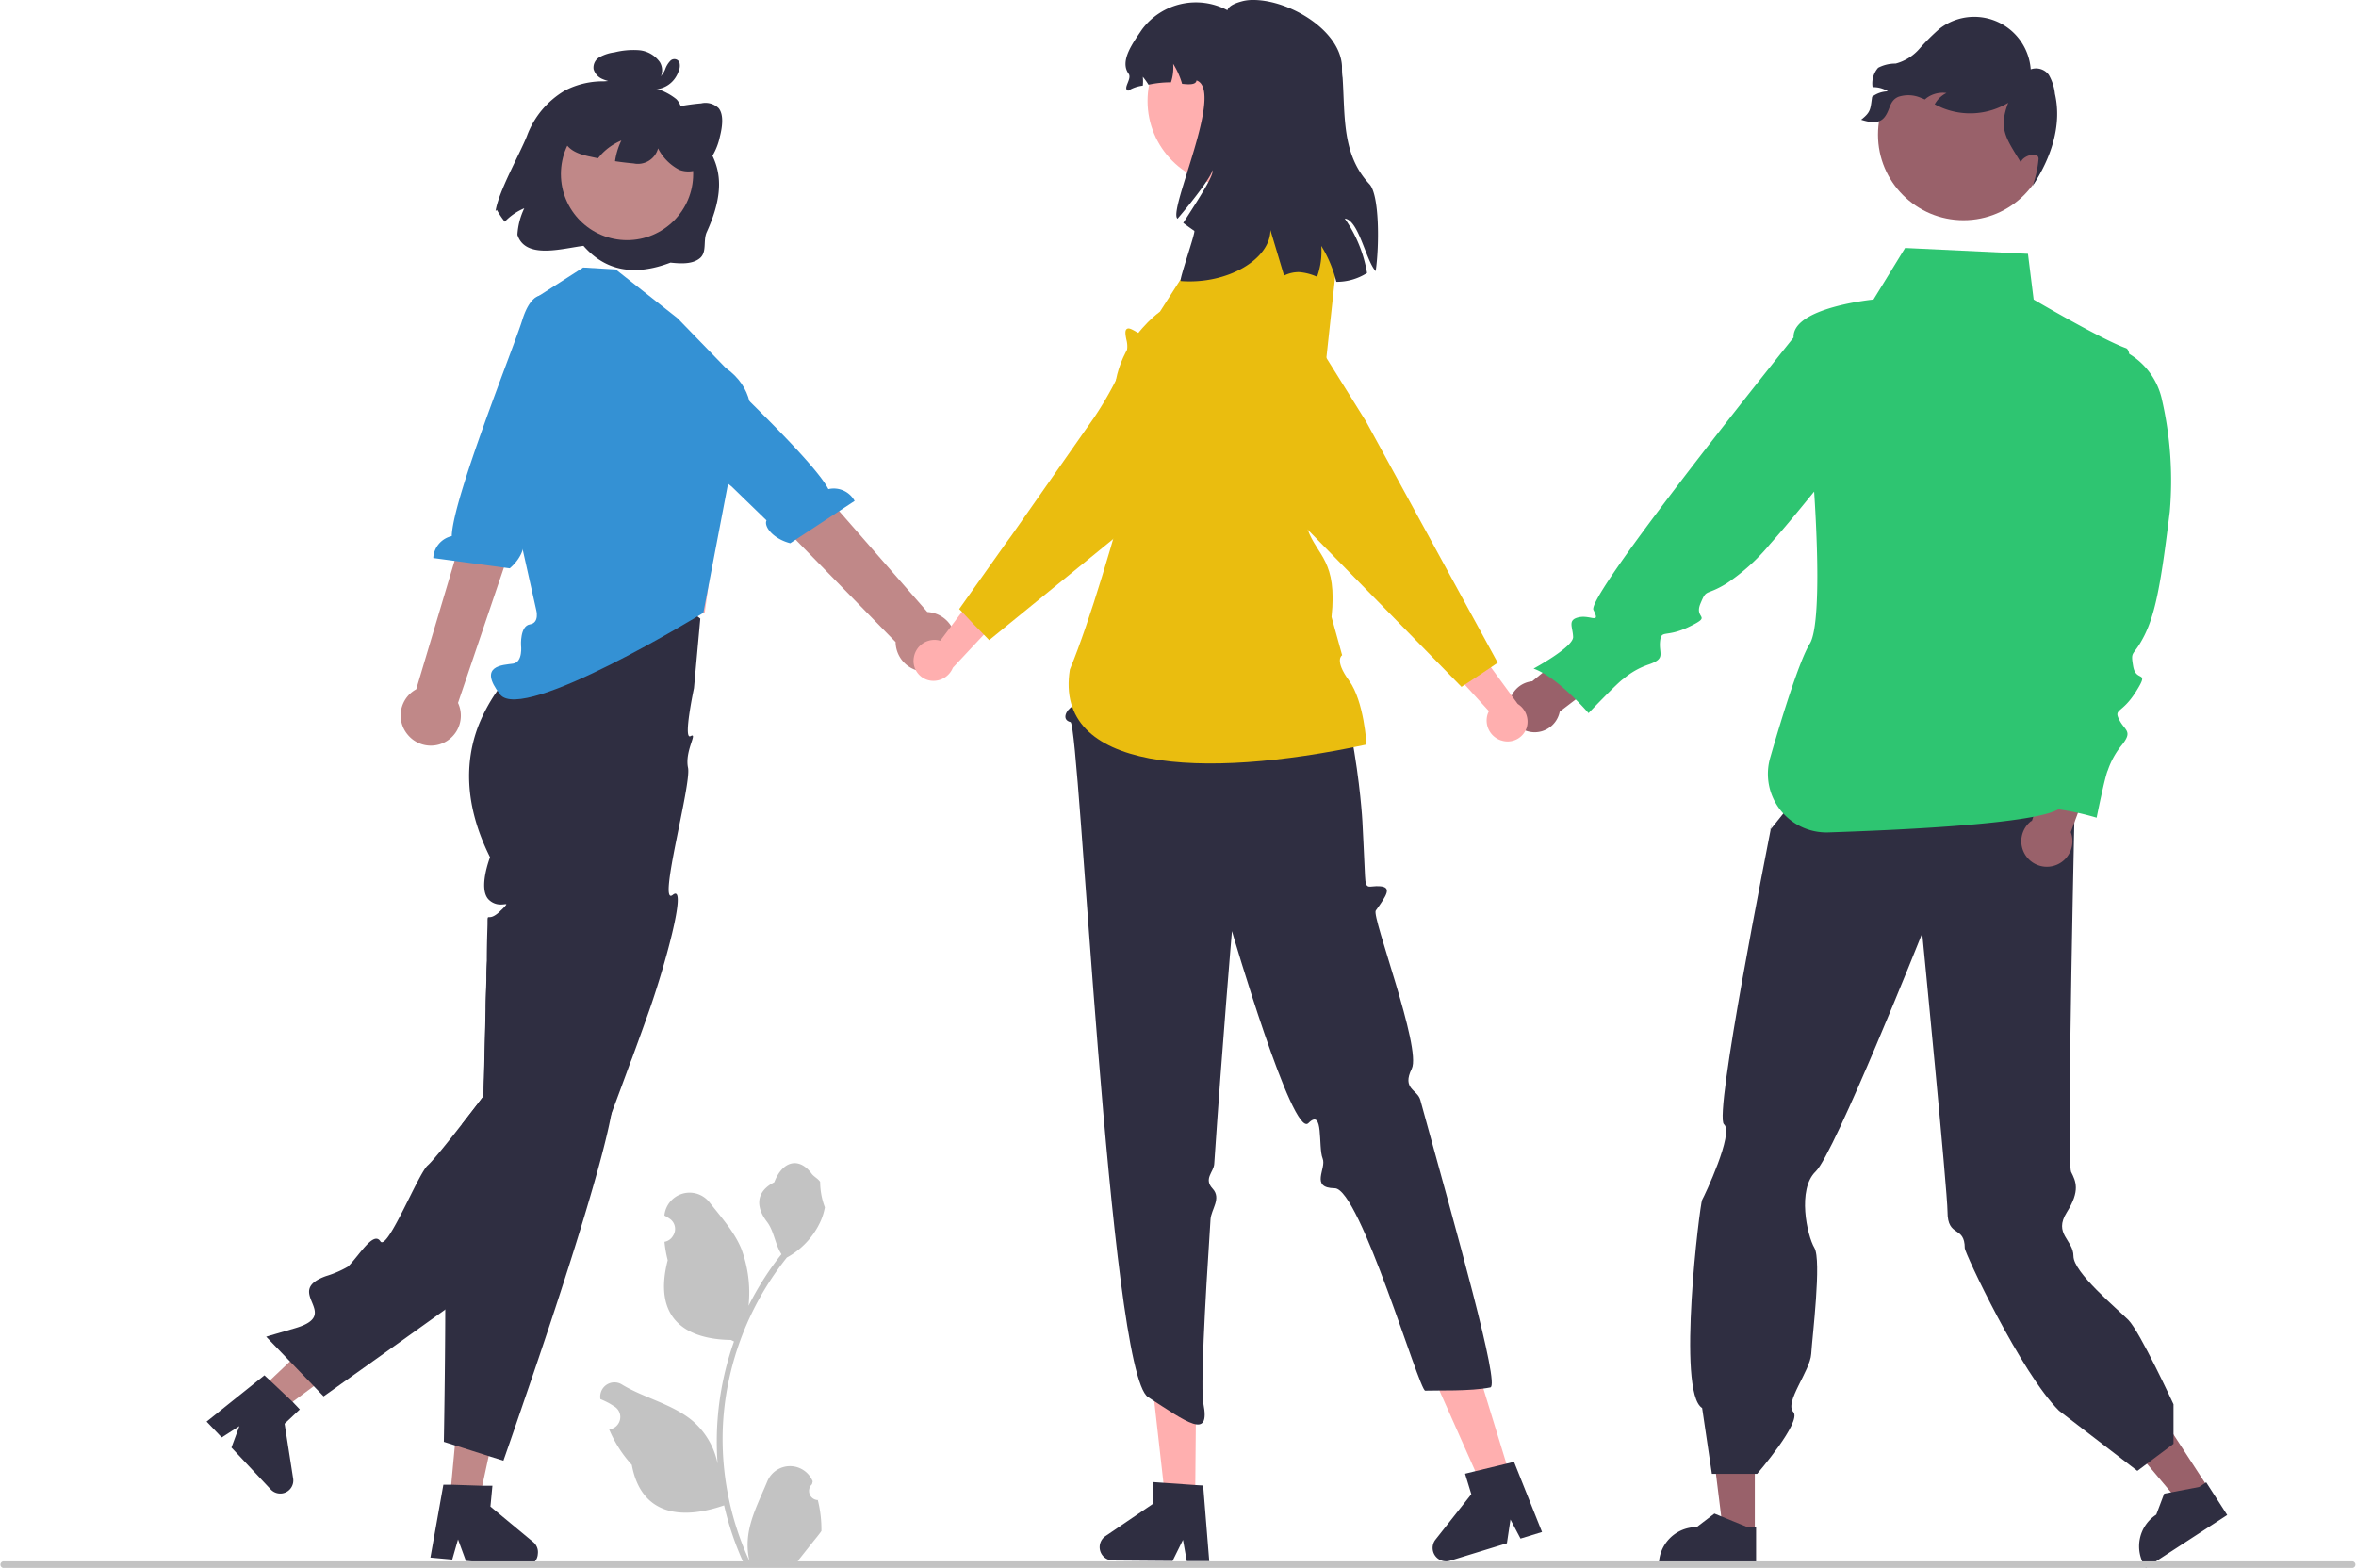 <svg xmlns="http://www.w3.org/2000/svg" viewBox="0 0 297.84 198.23"><defs><style>.cls-1{fill:#99616a;}.cls-2{fill:#2f2e41;}.cls-3{fill:#2ec571;}.cls-4{fill:#c3c3c3;}.cls-5{fill:#c08888;}.cls-6{fill:#ffafaf;}.cls-7{fill:#3491d4;}.cls-8{fill:#eabd0f;}</style></defs><g id="Layer_2" data-name="Layer 2"><g id="text"><polygon class="cls-1" points="279.17 188.13 275.82 190.3 265.84 178.43 270.78 175.22 279.17 188.13"/><path class="cls-2" d="M281.56,191.54l-10.29,6.69-.08-.13a4.78,4.78,0,0,1,1.4-6.61h0l1-2.65L278,188l.9-.59Z"/><polygon class="cls-1" points="221.84 193.82 217.85 193.82 215.95 178.43 221.84 178.43 221.84 193.82"/><path class="cls-2" d="M222,198H209.71v-.16a4.77,4.77,0,0,1,4.78-4.77h0l2.24-1.71,4.18,1.71H222Z"/><path class="cls-2" d="M263.14,99.67l-35.78.79-3.55,4.43s.31-1.56,0,.16-7.18,36-5.87,37.09-2.48,9.08-2.76,9.56-3.26,24.35,0,26.31l1.23,8.33h5.72s5.72-6.63,4.57-7.83,2.14-5.19,2.27-7.34,1.33-11.85.4-13.41-2.2-7.4.17-9.66S243,118,243,118s3.2,32.64,3.2,35.2c0,3.33,2.18,1.69,2.18,4.61,0,.59,7.12,15.79,11.91,20.54l9.91,7.61,4.57-3.42v-5s-4.24-9.19-5.71-10.66-6.94-6-6.94-8.07-2.57-2.79-.84-5.54,1.14-3.92.54-5.11.53-49.62.53-49.62Z"/><circle class="cls-1" cx="248.22" cy="17.03" r="10.81"/><path class="cls-1" d="M256.86,103.81l3-9.17,5.48,1-3.56,9.57a3.23,3.23,0,1,1-5-1.41Z"/><path class="cls-1" d="M193.74,86.1,201.19,80l4.1,3.77-8.11,6.2a3.23,3.23,0,1,1-3.44-3.84Z"/><path class="cls-2" d="M235.28,15.14c1.16.36,2.29.58,3-.38s.56-2,1.69-2.51a4,4,0,0,1,2.88.13c.17.06.33.13.48.2l.27-.22a3.45,3.45,0,0,1,2.47-.6,3.38,3.38,0,0,0-1.49,1.43c.31.16.63.31.95.45a9.34,9.34,0,0,0,8.34-.64c-1.25,3.3-.27,4.47,1.56,7.47l.07.18c-.18-.79,2.21-1.7,2.21-.56a13.41,13.41,0,0,1-.76,3.43c2.35-3.54,3.74-7.68,2.83-11.65A6,6,0,0,0,259,9.46a2,2,0,0,0-2.28-.69A7.16,7.16,0,0,0,245.2,3.63a26.79,26.79,0,0,0-2.56,2.55,6,6,0,0,1-3,1.86,4.68,4.68,0,0,0-2.21.53,3,3,0,0,0-.7,2.45,3.48,3.48,0,0,1,1.94.53,3.4,3.4,0,0,0-2,.69l0,0C236.44,13.83,236.52,14.16,235.28,15.14Z"/><path class="cls-3" d="M273.32,50.58a9,9,0,0,0-4.15-5.84c-.07-.4-.21-.66-.43-.73-3.07-1.1-11.65-6.14-11.65-6.14l-.72-5.78-15.53-.74-4,6.52s-10.29,1-10.1,4.8c-2.49,3.11-13.59,17-20.24,26.18-3.17,4.39-5.34,7.71-5.06,8.26.94,1.85-.38.6-1.85.93s-.76,1.21-.72,2.49-5,4-5,4c3.09,1.1,6.95,5.63,6.95,5.63s3.75-3.94,4.43-4.35A9.73,9.73,0,0,1,208.46,84c2.15-.75,1.24-1.32,1.4-2.9s.68-.41,3.7-1.87.57-.9,1.4-2.9.57-.9,3.29-2.55a25.43,25.43,0,0,0,5.52-5c1.49-1.66,3.27-3.8,5.52-6.57l.05-.06c.15,2.25.26,4.5.33,6.63.2,6.06,0,11.17-.87,12.58-1.24,2-3.33,8.58-5,14.38a7.4,7.4,0,0,0,7.36,9.5c10.57-.35,26-1.15,29.05-2.92a33.14,33.14,0,0,1,4.84,1.06s1.07-5.33,1.42-6a10.12,10.12,0,0,1,1.78-3.2c1.42-1.78.36-1.78-.35-3.2s.35-.71,2.13-3.55,0-1.07-.36-3.2,0-1.07,1.43-3.91c1.17-2.36,1.86-5.45,2.67-11.5.17-1.25.34-2.62.53-4.15A45.68,45.68,0,0,0,273.32,50.58Z"/><path class="cls-4" d="M103.48,189.65a1.15,1.15,0,0,1-1.2-1.1,1.14,1.14,0,0,1,.37-.9l.08-.32,0-.07a3.1,3.1,0,0,0-4.07-1.65A3.15,3.15,0,0,0,97,187.28c-.93,2.26-2.13,4.52-2.42,6.9a9.13,9.13,0,0,0,.16,3.17A36.82,36.82,0,0,1,91.35,182a35.21,35.21,0,0,1,.22-4q.18-1.62.51-3.21a37.2,37.2,0,0,1,7.39-15.8,9.9,9.9,0,0,0,4.12-4.28,7.64,7.64,0,0,0,.69-2.07,9.18,9.18,0,0,1-.6-3.22c-.28-.43-.79-.64-1.09-1.05-1.52-2.06-3.62-1.7-4.71,1.1-2.34,1.18-2.36,3.13-.92,5,.91,1.2,1,2.82,1.83,4.1l-.25.31a37.72,37.72,0,0,0-3.91,6.21,15.84,15.84,0,0,0-.93-7.25c-.9-2.15-2.57-4-4-5.82a3.2,3.2,0,0,0-5.7,1.57v.09c.22.12.43.25.64.39a1.56,1.56,0,0,1,.44,2.17A1.54,1.54,0,0,1,84,157h0a15.14,15.14,0,0,0,.41,2.33c-1.89,7.3,2.19,10,8,10.08.12.07.25.13.38.19a38,38,0,0,0-2.06,9.7,37.11,37.11,0,0,0,0,5.87v-.07a9.6,9.6,0,0,0-3.27-5.54c-2.53-2.07-6.09-2.84-8.81-4.5a1.8,1.8,0,0,0-2.49.54,1.84,1.84,0,0,0-.27,1.21v.07a13,13,0,0,1,1.19.57l.64.4a1.56,1.56,0,0,1,.43,2.17,1.52,1.52,0,0,1-1.06.68H77a15.67,15.67,0,0,0,2.87,4.5c1.18,6.37,6.25,7,11.67,5.12h0a37.84,37.84,0,0,0,2.57,7.51h9.18c0-.11.07-.21.1-.31a10.9,10.9,0,0,1-2.55-.15l2-2.52,0,0c.35-.43.7-.85,1-1.28h0a15.12,15.12,0,0,0-.45-3.9Z"/><polygon class="cls-5" points="32.82 175.76 35.36 178.44 47.13 169.72 43.38 165.76 32.82 175.76"/><path class="cls-2" d="M37,177.24l-2.86-2.7-.71-.66-7.31,5.85,1.91,2,2.23-1.43-1,2.71,5,5.33A1.65,1.65,0,0,0,37.07,187l-1.09-7,1.92-1.81Z"/><path class="cls-2" d="M88.53,78.21,87.73,87s-1.41,6.61-.43,6.07-.77,1.88-.32,4-3.91,17.68-1.93,16.07-1.15,9.54-3.13,15.05c-.6,1.7-1.22,3.42-1.85,5.13-.12.35-.25.69-.38,1-.81,2.22-1.62,4.41-2.4,6.48-.11.29-.22.58-.32.86a0,0,0,0,0,0,0c-2.56,6.75-4.76,12-5.64,12.93-.46.46-7.71,5.7-15,10.95-7.68,5.51-15.42,11-15.42,11L33.65,169l.49-.15,3.18-.93c6.08-1.79-1.65-4.58,3.88-6.58A13.19,13.19,0,0,0,44,160.13c1.37-1.34,3.21-4.54,4.08-3.2s4.81-8.61,6-9.6c.61-.53,2.6-3,4.31-5.2,1.47-1.88,2.73-3.54,2.73-3.54s0-.89.06-2.3c.05-2.1.13-5.36.21-8.62h0c0-1.23.06-2.46.09-3.62,0-.9,0-1.77.06-2.58,0-2.4.09-4.23.09-4.68,0-1.49,0-.33,1.18-1.23a4.06,4.06,0,0,0,.49-.44,5.43,5.43,0,0,0,.7-.74c.08-.18-.46.07-1.16-.07a2.13,2.13,0,0,1-1-.52c-1.48-1.33.11-5.41.11-5.41-3.35-6.71-3.11-12.21-1.54-16.45a21.26,21.26,0,0,1,5.45-8,19.26,19.26,0,0,1,3-2.33l.1-.56L70,74.92a13.26,13.26,0,0,1,1.88-.86,13,13,0,0,1,6.29-.62,18.57,18.57,0,0,1,6,2A22.3,22.3,0,0,1,88.53,78.21Z"/><polygon class="cls-5" points="56.88 189.43 60.55 189.77 63.65 175.45 58.23 174.95 56.88 189.43"/><path class="cls-2" d="M67.46,195,62,190.47l.25-2.63-1.27,0-3.93-.13h0l-1,0-1.64,9.21,2.76.25.73-2.55,1,2.72,1.45.13,5.84.55h.16a1.62,1.62,0,0,0,1.22-.55,1.59,1.59,0,0,0,.42-1A1.66,1.66,0,0,0,67.46,195Z"/><path class="cls-2" d="M77.29,140.8C75.9,148.41,70,166.23,66.4,176.67c-1.62,4.77-2.76,8-2.76,8l-1.86-.58h0l-3.14-1-1.14-.36h0l-1.39-.44s.16-8.52.18-16.73c0-3.44,0-6.83-.07-9.52a26.75,26.75,0,0,0-.41-5.44c-.87-1.71.58-1.89,2.12-2.32s.34-1.08-.26-2.47c-.4-.92.39-2.15,1-2.85a5.37,5.37,0,0,1,.5-.57l-.76-.26c1.47-1.88,2.73-3.54,2.73-3.54s0-.89.06-2.3c.05-2.1.13-5.36.21-8.63h0c0-1.23.06-2.46.09-3.62,2.36,1.81,4.65,3.58,6.72,5.22,0,0,0,0,0,0,5,3.94,8.74,7.11,9.27,8.11C77.7,137.84,77.61,139.06,77.29,140.8Z"/><path class="cls-4" d="M297.43,198.23H.41a.42.42,0,0,1,0-.83h297a.42.42,0,0,1,0,.83Z"/><polygon class="cls-6" points="67.96 63.38 68.73 70.54 68.28 79.94 89.09 77.47 91.04 63.38 88.55 63.41 67.96 63.38"/><path class="cls-7" d="M85.66,40.24l-7.83-6.18h0l-4.11-.24-6.1,3.91-1.49,7.62L62.6,53.93l5.18,23.15s.48,1.66-.79,1.86-1.12,2.65-1.12,2.65.26,2.12-1,2.31-4.53.19-1.65,3.9,25.7-10.32,25.7-10.32l3.32-17.39s6.42-8.63-.5-13.58Z"/><path class="cls-5" d="M51.48,92.81a3.77,3.77,0,0,1,.58-5.3,4.17,4.17,0,0,1,.56-.37l9.85-33,6.15,3.1L57.9,88.87a3.79,3.79,0,0,1-6.42,3.94Z"/><path class="cls-7" d="M69,37.43s-1.76-.94-3,3.11c-1,3.24-8.79,22.55-8.89,27.24a3,3,0,0,0-2.34,2.77l9.67,1.3c1.69-1.42,2.13-3.35,1.48-3.92l2.1-5.74L76.85,44l-6.53-5.87Z"/><path class="cls-5" d="M120.71,82a3.77,3.77,0,0,0-2.82-4.53,4.55,4.55,0,0,0-.66-.1L94.64,51.52l-4.79,5.72,23.37,23.93a3.79,3.79,0,0,0,7.49.78Z"/><path class="cls-7" d="M80.93,39.6s1.18-1.61,4,1.52c2.27,2.51,17.67,16.54,19.79,20.72a3,3,0,0,1,3.32,1.49L99.9,68.68c-2.14-.55-3.37-2.1-3-2.89L92.5,61.52,76.71,48.86l3.35-8.12Z"/><path class="cls-6" d="M189.73,93.6a2.65,2.65,0,0,1-1.67-3.3,2.3,2.3,0,0,1,.17-.39L182,83.09l2.34-4.38L191.87,89A2.64,2.64,0,0,1,193,92a2.53,2.53,0,0,1-3.19,1.62h0Z"/><path class="cls-8" d="M149.72,41.83a7.55,7.55,0,0,0-.06,2.92,7.45,7.45,0,0,0,.17.82c.28,1,.55,1.92.81,2.75.15.52.3,1,.45,1.45.85,2.64,1.52,4.13,2,4.45l.68.43c1.15.7,2,1.21,1.42,2.5a3.84,3.84,0,0,1-.28.53,9.53,9.53,0,0,1-.61.81,4,4,0,0,0-.35.46c-.14.2-.2.37-.12.53s.35.29.91.31h.65a5.38,5.38,0,0,1,2.53.91,38,38,0,0,1,6.16,5l20.68,21.14.4-.27,1-.65.33-.22.37-.25,1.65-1.1.83-.56L184,74l-.58-1.06-.5-.92L172.7,53.3l-4-6.42-.9-1.44-3.84-6.1a7.78,7.78,0,0,0-10.72-2.45h0L153,37A7.76,7.76,0,0,0,149.72,41.83Z"/><polygon class="cls-6" points="151.09 189.56 147.31 189.53 145.63 174.58 151.22 174.62 151.09 189.56"/><path class="cls-2" d="M152.1,187.81l-1-.06-4-.28-1.29-.09,0,2.71-6.05,4.11a1.69,1.69,0,0,0,.94,3.09l7.53.06,1.32-2.67.48,2.69,2.84,0Z"/><polygon class="cls-6" points="190.97 186.79 187.35 187.91 181.24 174.16 186.59 172.51 190.97 186.79"/><path class="cls-2" d="M191.4,184.82l-1,.24-3.93.95-1.26.31.79,2.59-4.53,5.74a1.7,1.7,0,0,0,.28,2.38,1.73,1.73,0,0,0,1.55.29l7.2-2.21.45-3,1.27,2.41,2.72-.83Z"/><path class="cls-2" d="M143.47,63.84l-7.22,21L136,86.53c-1.82,1.73.46,2.3-.39,2.76s-1.44,1.73-.28,2,4.88,82.16,9.8,85.34,7.91,5.49,7,.83c-.36-1.88.15-11.94.9-23.29.08-1.28,1.42-2.65.26-3.9s.14-2.07.21-3.11c1-14.82,2.24-29.44,2.24-29.44S163.41,144,165.4,142s1.2,3,1.81,4.48c.51,1.25-1.66,3.71,1.53,3.75s10.67,25.62,11.43,25.59c1.5-.06,5.73.1,8.24-.41,1.24-.26-4.26-19.62-8.86-36.35-.37-1.33-2.36-1.36-1.08-3.94s-5.1-19.23-4.55-20c1.45-2,2-2.94.57-3.07s-1.85.65-1.93-1.33-.33-6.88-.33-6.88-1-19.34-8.31-30l-.62-6.36Z"/><path class="cls-8" d="M161.53,23.74,152,25.1,151.37,32l-4.73,7.4s-10.52,7.4-3.18,19.09c-2.79,10.07-5.57,19.73-8.21,26.16-2.06,12.78,16.4,14,37.5,9.48,0,0-.29-5.46-2.21-8.09s-.87-3.2-.87-3.2L168.33,78c.76-7.09-1.8-7.73-3-11L169,33Z"/><path class="cls-6" d="M115.52,83.16a2.64,2.64,0,0,1,2.93-2.24,2.71,2.71,0,0,1,.41.09l5.56-7.39,4.74,1.5-8.7,9.3a2.65,2.65,0,0,1-2.78,1.64,2.52,2.52,0,0,1-2.17-2.83h0A.17.17,0,0,1,115.52,83.16Z"/><path class="cls-8" d="M164.84,37.17c-.14-.17-.29-.33-.44-.49a7.77,7.77,0,0,0-8.59-1.75l-.42.19c-4.92,2.42-7.58,4-7.9,4.78q-.17.39-.3.75c-.09.24-.18.47-.27.67-.38.89-.81,1.43-1.93,1.19a4.56,4.56,0,0,1-1.06-.41,4.16,4.16,0,0,1-.42-.23c-.48-.26-.82-.45-1.06-.28s-.23.6,0,1.59a3.28,3.28,0,0,1,0,1.25,13.94,13.94,0,0,1-1.27,3.44,44.19,44.19,0,0,1-2.88,4.94l-9.8,14-.66.94-.73,1L121.26,77l.35.35L123,78.83l.32.33.29.29.74.76.7.72,15.63-12.74,1.75-1.42,3.12-2.54L152,59,164.1,47.8a7.7,7.7,0,0,0,2.5-5.5v-.2A7.77,7.77,0,0,0,164.84,37.17Z"/><circle class="cls-6" cx="155.78" cy="12.77" r="10.71"/><path class="cls-2" d="M170,27.63a16.91,16.91,0,0,1,2.82,6.88,7.13,7.13,0,0,1-3.88,1.12l-.15-.54a15.39,15.39,0,0,0-1.76-4,9.42,9.42,0,0,1-.53,3.9,6.79,6.79,0,0,0-2.3-.59,4.18,4.18,0,0,0-1.87.44l-1.73-5.76c0,3.69-5.43,6.91-11.34,6.45-.22-.14,1.92-6.21,1.72-6.35-.48-.32-.94-.66-1.4-1,1.94-3,4-6.19,3.68-6.67,0,.59-2.1,3.45-4.4,6.14-1.28-.94,6-16.24,2.4-17.48-.06.54-.86.54-1.82.43a9.93,9.93,0,0,0-1.13-2.53,6,6,0,0,1-.28,2.34,13.49,13.49,0,0,0-2.84.3,8.7,8.7,0,0,0-.72-1,5.25,5.25,0,0,1,0,1.12,4.58,4.58,0,0,0-1.85.64c-.75-.27.52-1.5.06-2.14-1.19-1.61.57-3.94,1.68-5.59A8.49,8.49,0,0,1,155.17,1.3c.16-.56,1-.92,2-1.17A5.61,5.61,0,0,1,158.57,0c4.53.08,10.83,3.83,11.08,8.35,0,.46,0,1,.08,1.48.32,5.07-.07,9.74,3.39,13.45,1.26,1.34,1.27,7.7.79,11C172.66,32.93,171.77,27.82,170,27.63Z"/><path class="cls-2" d="M66.6,17.23c-.94,2.34-3.59,7-3.95,9.46l.16-.16a11.2,11.2,0,0,0,1,1.5,7.38,7.38,0,0,1,2.47-1.7,8.89,8.89,0,0,0-.87,3.35c1,3.14,5.64,1.74,8.35,1.4,2.71,3.1,6.32,3.91,11,2.12,1.32.14,2.79.22,3.72-.56s.37-2.22.87-3.31c3.55-7.79.27-10.6-2.51-14.13-.61-.77-.6-1.93-1.35-2.67a7.41,7.41,0,0,0-4.08-1.6,2.21,2.21,0,0,0,2-1,2,2,0,0,0,0-2.08,3.6,3.6,0,0,0-2.65-1.5,9.91,9.91,0,0,0-3.07.27,5.32,5.32,0,0,0-1.86.59,1.51,1.51,0,0,0-.79,1.54,1.94,1.94,0,0,0,1.16,1.26,5.07,5.07,0,0,0,1.32.36,10.38,10.38,0,0,0-6.07,1.06A11.1,11.1,0,0,0,66.6,17.23Z"/><circle class="cls-5" cx="79.27" cy="22" r="8.36"/><path class="cls-2" d="M71.22,17.52c.49,1.46,1.87,1.94,3.15,2.23l1.22.26.48-.55a7.42,7.42,0,0,1,2.48-1.7,8.94,8.94,0,0,0-.8,2.62c.78.12,1.56.21,2.34.28a2.64,2.64,0,0,0,3.1-1.9,6.24,6.24,0,0,0,2.71,2.72,3.27,3.27,0,0,0,3.73-1.11A8.06,8.06,0,0,0,91,17.3c.33-1.3.51-2.79-.14-3.61a2.4,2.4,0,0,0-2.22-.62,26.86,26.86,0,0,0-5.33,1l-.15.34c.3-1.8-.35-3.53-1.55-4.15A5,5,0,0,0,78.86,10a12.09,12.09,0,0,0-3.57.69,6.82,6.82,0,0,0-3.23,2.58A5.35,5.35,0,0,0,71.22,17.52Z"/><path class="cls-2" d="M83.14,9.7c-.08,0,.14,0,.06,0h.15a.66.66,0,0,0,.31-.21,2.61,2.61,0,0,0,.46-.81,2.89,2.89,0,0,1,.63-1,.71.71,0,0,1,1,0,.59.59,0,0,1,.13.18A1.64,1.64,0,0,1,85.79,9a3.59,3.59,0,0,1-.53,1,3.28,3.28,0,0,1-1.51,1.11,3.47,3.47,0,0,1-2.16.06.52.52,0,0,1-.28-.68.55.55,0,0,1,.26-.28l1.18-.48a.51.51,0,0,1,.68.26.52.52,0,0,1-.26.69h0L82,11.14l0-1a2.32,2.32,0,0,0,.46.07,1.63,1.63,0,0,0,.49,0,2.46,2.46,0,0,0,.45-.11,1.59,1.59,0,0,0,.27-.12l.1,0,.08-.05a3.28,3.28,0,0,0,.43-.33l.12-.14.19-.26a2.37,2.37,0,0,0,.27-.61,2.76,2.76,0,0,0,.08-.27l0-.15c0-.12,0,.07,0,.12l.22.16a.29.29,0,0,0,.24,0s0,0,0,0a1,1,0,0,0-.11.17c-.08.15-.15.3-.22.45a4.59,4.59,0,0,1-.49.93,1.67,1.67,0,0,1-1.82.7.52.52,0,0,1-.29-.67A.51.51,0,0,1,83.14,9.7Z"/></g></g></svg>